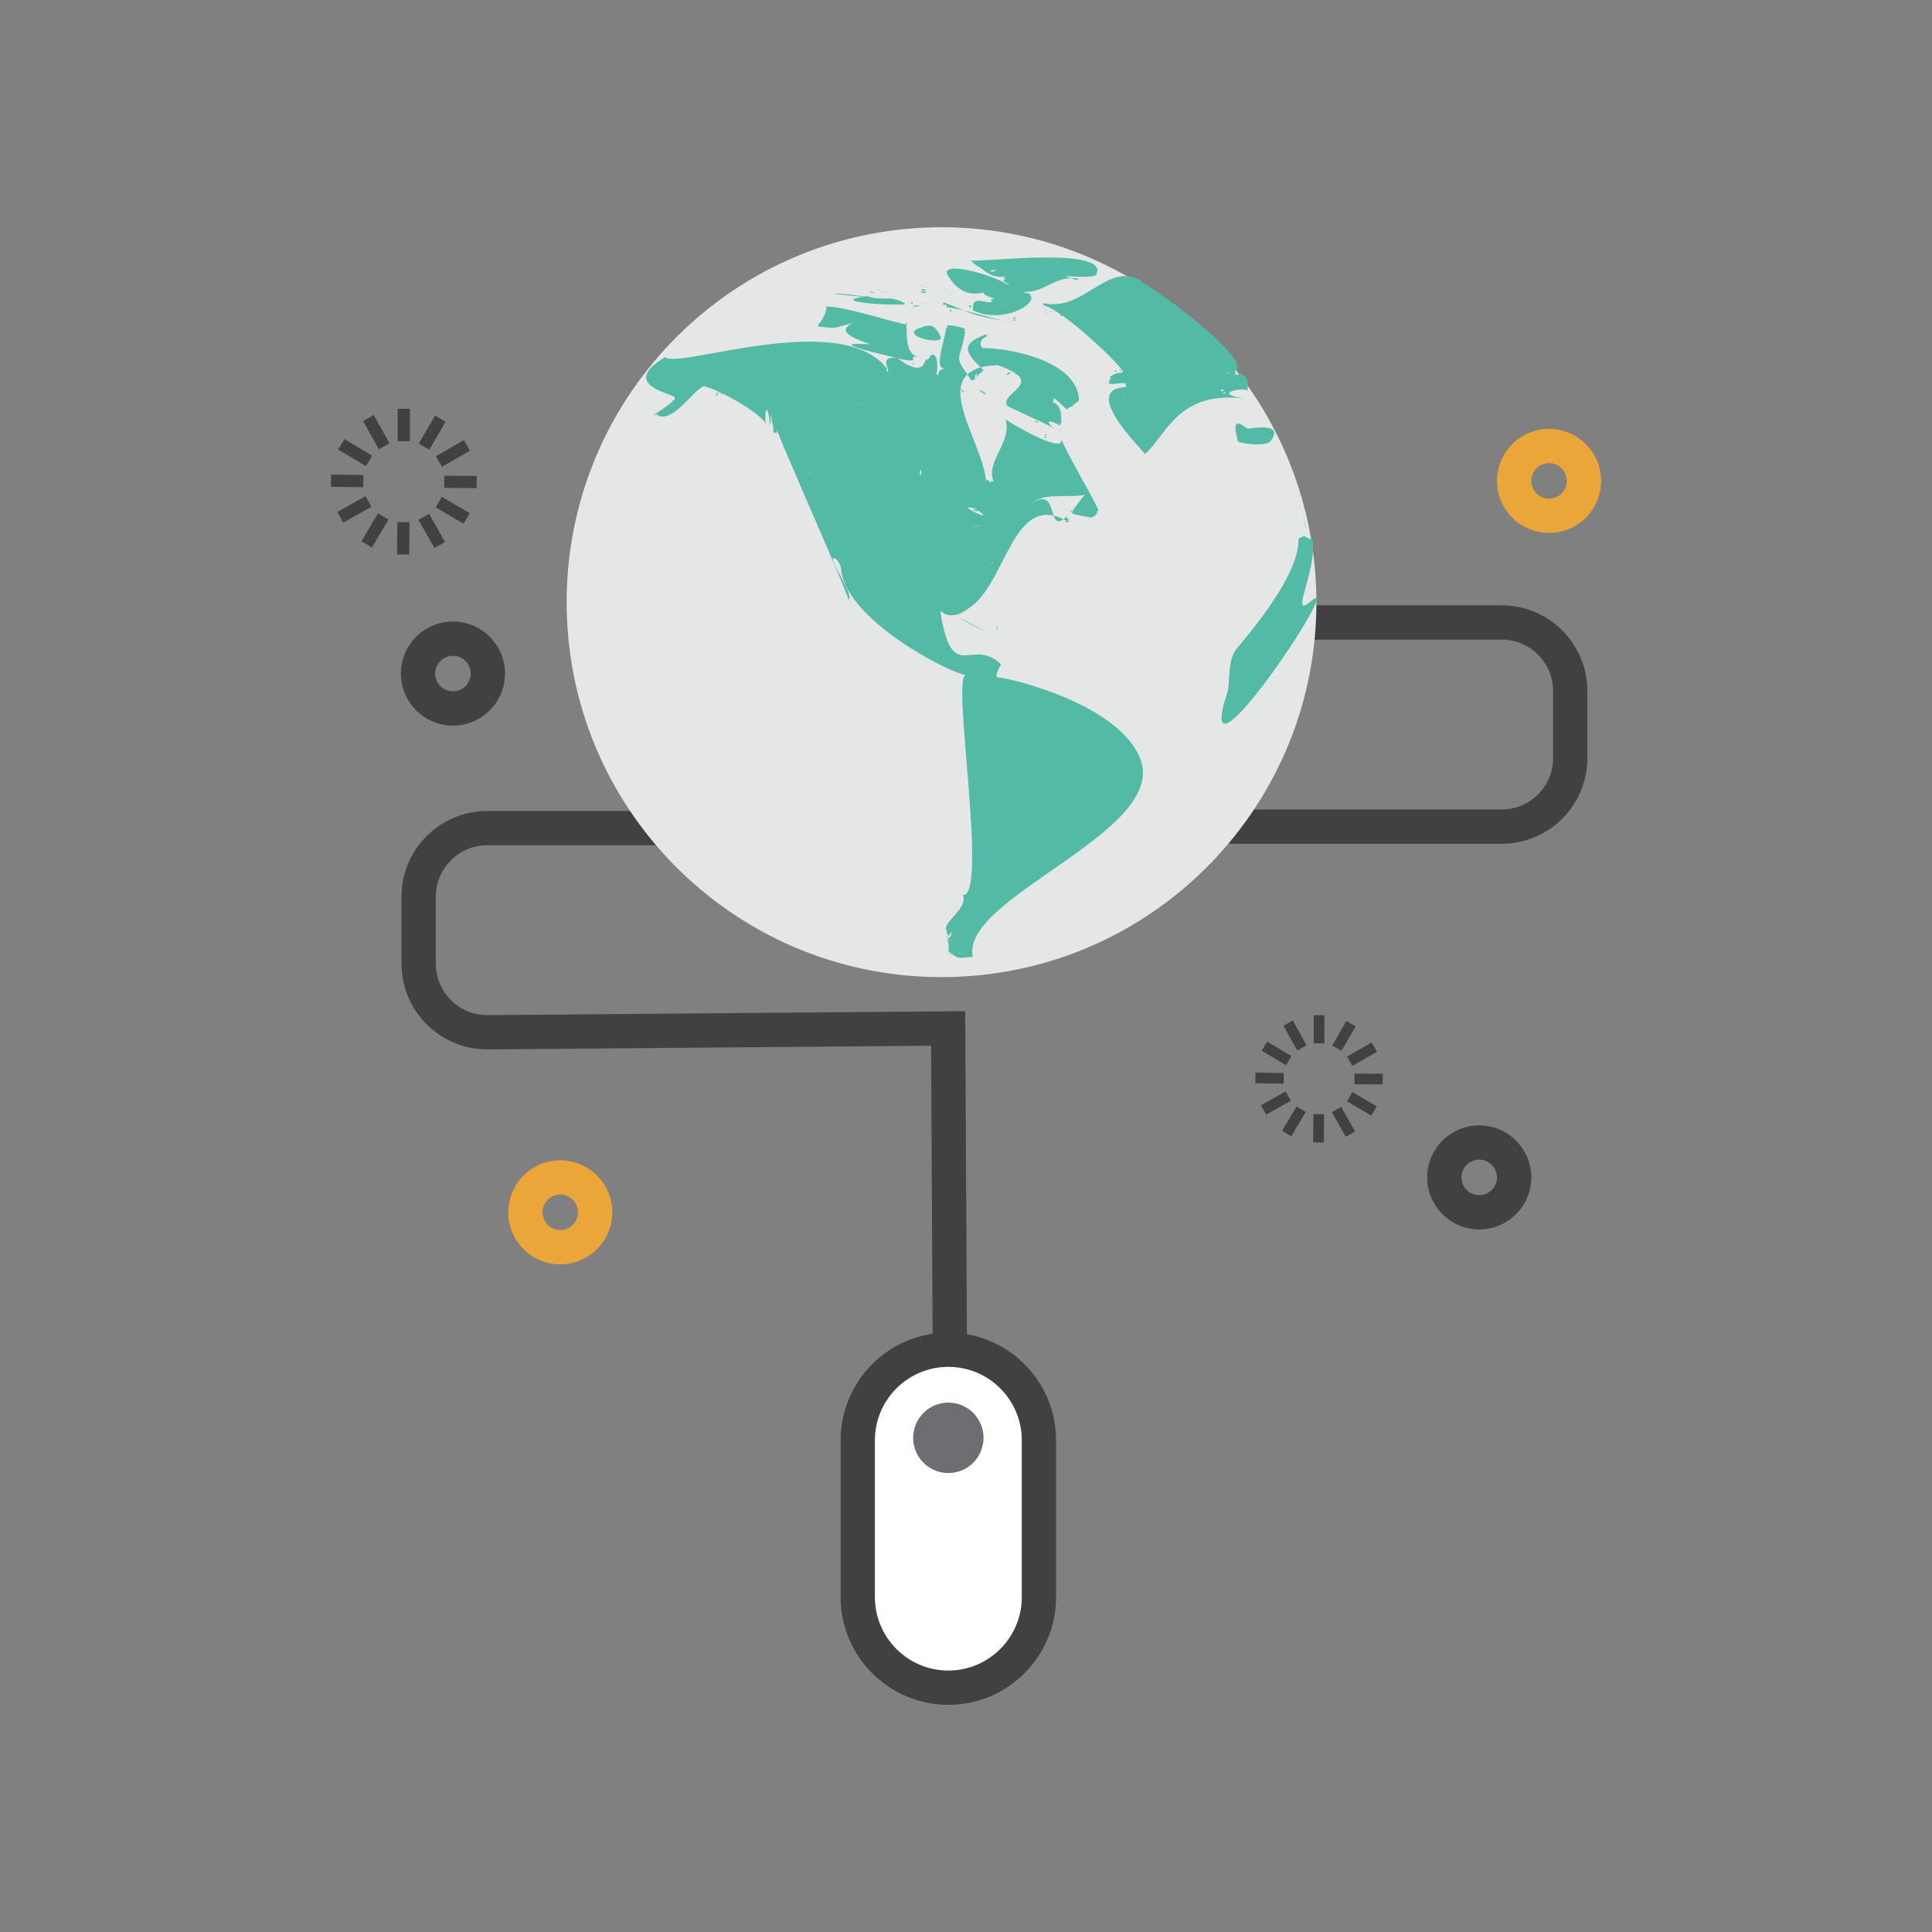 <?xml version="1.0" encoding="utf-8"?>
<!-- Generator: Adobe Illustrator 16.0.0, SVG Export Plug-In . SVG Version: 6.00 Build 0)  -->
<!DOCTYPE svg PUBLIC "-//W3C//DTD SVG 1.1//EN" "http://www.w3.org/Graphics/SVG/1.1/DTD/svg11.dtd">
<svg version="1.1" id="图形" xmlns="http://www.w3.org/2000/svg" xmlns:xlink="http://www.w3.org/1999/xlink" x="0px" y="0px"
	 width="1000.637px" height="1000.678px" viewBox="0 0 1000.637 1000.678" enable-background="new 0 0 1000.637 1000.678"
	 xml:space="preserve">
<rect x="0" y="0" width="1000.637" height="1000.678" fill="#808080" stroke="none"/>
<path fill="#272636" d="M860.381,769.194"/>
<g id="XMLID_789_">
	<path id="XMLID_504_" fill="#FFFFFF" d="M491.175,874.104L491.175,874.104c-25.801,0-46.919-21.119-46.919-46.928V745.97
		c0-25.791,21.119-46.903,46.919-46.903l0,0c25.801,0,46.905,21.112,46.905,46.903v81.206
		C538.08,852.984,516.977,874.104,491.175,874.104z"/>
	<g id="XMLID_506_">
		<path id="XMLID_1381_" fill="#414042" d="M491.175,882.978c-30.768,0-55.794-25.035-55.794-55.802V745.97
			c0-30.75,25.026-55.785,55.794-55.785c30.768,0,55.795,25.035,55.795,55.785v81.206
			C546.971,857.942,521.943,882.978,491.175,882.978z M491.175,707.933c-20.98,0-38.045,17.064-38.045,38.037v81.206
			c0,20.973,17.065,38.044,38.045,38.044c20.981,0,38.045-17.071,38.045-38.044V745.97
			C529.221,724.997,512.156,707.933,491.175,707.933z"/>
	</g>
	<g id="XMLID_702_">
		<g id="XMLID_742_">
			<rect id="XMLID_755_" x="680.428" y="525.771" fill="#414042" width="5.52" height="14.639"/>
		</g>
		<g id="XMLID_741_">
			<polygon id="XMLID_754_" fill="#414042" points="694.756,544.27 689.986,541.502 697.314,528.825 702.1,531.603 			"/>
		</g>
		<g id="XMLID_740_">
			<polygon id="XMLID_753_" fill="#414042" points="700.457,552.021 697.703,547.217 710.414,539.939 713.156,544.742 			"/>
		</g>
		<g id="XMLID_739_">
			<polygon id="XMLID_752_" fill="#414042" points="716.137,561.644 701.498,561.587 701.514,556.058 716.17,556.107 			"/>
		</g>
		<g id="XMLID_738_">
			<polygon id="XMLID_751_" fill="#414042" points="710.242,577.78 697.605,570.381 700.391,565.617 713.027,573.011 			"/>
		</g>
		<g id="XMLID_737_">
			<polygon id="XMLID_750_" fill="#414042" points="697.045,588.773 689.822,576.047 694.627,573.304 701.857,586.053 			"/>
		</g>
		<g id="XMLID_736_">
			<polygon id="XMLID_749_" fill="#414042" points="685.646,591.736 680.127,591.688 680.266,577.04 685.785,577.081 			"/>
		</g>
		<g id="XMLID_735_">
			<polygon id="XMLID_748_" fill="#414042" points="668.785,588.527 664.023,585.703 671.473,573.108 676.242,575.924 			"/>
		</g>
		<g id="XMLID_734_">
			<polygon id="XMLID_747_" fill="#414042" points="655.791,577.292 653.088,572.474 665.854,565.292 668.557,570.111 			"/>
		</g>
		<g id="XMLID_733_">
			<polygon id="XMLID_746_" fill="#414042" points="664.82,561.262 650.182,561.05 650.254,555.521 664.893,555.733 			"/>
		</g>
		<g id="XMLID_732_">
			<polygon id="XMLID_745_" fill="#414042" points="666.033,551.71 653.461,544.204 656.295,539.45 668.867,546.974 			"/>
		</g>
		<g id="XMLID_731_">
			<polygon id="XMLID_744_" fill="#414042" points="671.861,544.058 664.756,531.268 669.584,528.556 676.699,541.371 			"/>
		</g>
	</g>
	<g id="XMLID_743_">
		<g id="XMLID_778_">
			<rect id="XMLID_779_" x="205.974" y="211.749" fill="#414042" width="6.326" height="16.748"/>
		</g>
		<g id="XMLID_776_">
			<polygon id="XMLID_777_" fill="#414042" points="222.38,232.917 216.909,229.743 225.311,215.234 230.782,218.41 			"/>
		</g>
		<g id="XMLID_774_">
			<polygon id="XMLID_775_" fill="#414042" points="228.901,241.776 225.75,236.296 240.292,227.959 243.434,233.439 			"/>
		</g>
		<g id="XMLID_772_">
			<polygon id="XMLID_773_" fill="#414042" points="246.846,252.808 230.09,252.718 230.123,246.408 246.886,246.474 			"/>
		</g>
		<g id="XMLID_770_">
			<polygon id="XMLID_771_" fill="#414042" points="240.096,271.249 225.645,262.789 228.836,257.326 243.287,265.793 			"/>
		</g>
		<g id="XMLID_768_">
			<polygon id="XMLID_769_" fill="#414042" points="225.001,283.835 216.746,269.27 222.233,266.136 230.505,280.709 			"/>
		</g>
		<g id="XMLID_766_">
			<polygon id="XMLID_767_" fill="#414042" points="211.967,287.214 205.649,287.141 205.795,270.402 212.114,270.466 			"/>
		</g>
		<g id="XMLID_764_">
			<polygon id="XMLID_765_" fill="#414042" points="192.663,283.534 187.224,280.327 195.749,265.891 201.195,269.115 			"/>
		</g>
		<g id="XMLID_762_">
			<polygon id="XMLID_763_" fill="#414042" points="177.796,270.695 174.703,265.175 189.317,256.976 192.411,262.471 			"/>
		</g>
		<g id="XMLID_760_">
			<polygon id="XMLID_761_" fill="#414042" points="188.136,252.352 171.38,252.125 171.47,245.797 188.226,246.025 			"/>
		</g>
		<g id="XMLID_758_">
			<polygon id="XMLID_759_" fill="#414042" points="189.52,241.426 175.142,232.836 178.382,227.406 192.76,236.011 			"/>
		</g>
		<g id="XMLID_756_">
			<polygon id="XMLID_757_" fill="#414042" points="196.196,232.681 188.055,218.035 193.583,214.958 201.716,229.612 			"/>
		</g>
	</g>
	<g id="XMLID_502_">
		<path id="XMLID_1380_" fill="#414042" d="M777.768,437.012H588.297v-17.749h189.471c14.672,0,26.623-11.944,26.623-26.631v-34.74
			c0-14.688-11.951-26.623-26.623-26.623H536.369v-17.765h241.398c24.459,0,44.373,19.914,44.373,44.388v34.74
			C822.141,417.114,802.227,437.012,777.768,437.012z"/>
	</g>
	<g id="XMLID_503_">
		<path id="XMLID_1379_" fill="#414042" d="M483.059,697.536l-0.823-155.921l-229.83,1.905c-24.539,0-44.445-19.897-44.445-44.372
			V464.4c0-24.474,19.906-44.372,44.38-44.372H493.74v17.749H252.341c-14.688,0-26.623,11.944-26.623,26.623v34.748
			c0,14.68,11.935,26.623,26.623,26.623l247.562-2.051l0.913,173.709L483.059,697.536z"/>
	</g>
	<g id="XMLID_501_">
		<polygon id="XMLID_705_" fill="#A6A8AB" points="645.412,190.19 645.402,190.19 645.412,190.207 		"/>
		<path id="XMLID_704_" fill="#A6A8AB" d="M644.686,189.197c0.115,0.074,0.416-0.179,0.211-0.154
			C644.717,189.018,644.523,189.148,644.686,189.197z"/>
		<path id="XMLID_703_" fill="#E5E7E7" d="M681.777,308.521c1.873,107.225-83.482,195.675-190.708,197.516
			c-107.241,1.921-195.724-83.517-197.556-190.75C291.64,208.07,377.054,119.586,484.297,117.73
			C591.512,115.866,679.914,201.312,681.777,308.521z"/>
		<path id="XMLID_507_" fill="#53BBA5" d="M671.984,252.059C674.24,251.725,671.848,252.125,671.984,252.059L671.984,252.059z
			 M673.703,255.552C670.787,260.681,673.492,256.463,673.703,255.552L673.703,255.552z M593.004,235.279
			c0.658-0.578-34.807-33.869-9.607-34.846c-0.621-0.407-0.344-1.751,0.023-2.044c-0.822-0.106-0.48,0.326-0.35,0.92
			c-0.521-1.938-5.34,0.049-8.613-0.611c-0.986-0.17,0.887-0.984,0.162-1.099c0.033,0-0.041-0.912-0.1-1.009
			c1.15-0.082,1.189-0.456,0.164-1.116c-0.129-0.212,5.545-4.283,6.92-1.384c-0.455-0.838-1.67-1.392,0.049-1.392
			c-0.324-2.337-18.604-20.289-31.59-29.367c-0.064,0.554-0.568,0.782-1.016-0.708c-3.697-2.516-6.906-4.25-8.996-4.543
			c1.188,0.065-0.107-1.058,0.162-1.123c20.223,4.738,32.078-19.622,48.346-12.717c0.445,0.114,1.049,0.391,1.691,0.855
			c0.246,0.122,0.457,0.187,0.693,0.326c-0.139-0.008-0.188-0.041-0.318-0.065c0.424,0.366,0.855,0.79,1.238,1.369
			c-1.807-3.054,53.734,36.026,48.729,44.762c-0.4-0.139-0.449,0-0.092,0.138c-0.26,0.398-0.617,0.765-1.188,1.009
			c1.449,0.863,1.279,1.172-0.537,0.937c3.857,1.384,2.979-0.122,1.922-0.594c7.018,1.441,5.217,6.53,5.553,9.656
			c-0.229-2.605-20.533,0.985-1.547,3.785C610.035,202.175,604.311,225.118,593.004,235.279z M581.588,191.591
			C582.467,191.591,582.207,191.419,581.588,191.591L581.588,191.591z M581.441,194.872
			C581.475,194.872,584.445,193.936,581.441,194.872L581.441,194.872z M576.916,210.584
			C577.469,210.3,575.58,210.26,576.916,210.584L576.916,210.584z M578.494,204.715
			C579.414,204.259,579.934,203.844,578.494,204.715L578.494,204.715z M581.947,203.168
			C578.381,202.858,582.662,203.291,581.947,203.168L581.947,203.168z M580.822,208.493
			C580.822,208.493,582.238,209.43,580.822,208.493L580.822,208.493z M581.996,205.807
			C585.432,208.917,578.902,202.647,581.996,205.807L581.996,205.807z M635.982,191.933
			C635.52,192.128,637.717,192.633,635.982,191.933L635.982,191.933z M633.125,202.647
			C635.813,200.677,630.014,202.232,633.125,202.647L633.125,202.647z M634.314,203.884
			C636.658,202.37,631.268,203.641,634.314,203.884L634.314,203.884z M635.648,193.13
			C634.525,193.708,639.377,193.268,635.648,193.13L635.648,193.13z M644.703,206.416
			C645.223,206.458,644.408,206.36,644.703,206.416L644.703,206.416z M640.697,192.975c-0.156-0.065-0.311-0.098-0.473-0.114
			C640.404,192.886,640.525,192.942,640.697,192.975z M633.125,202.647C633.387,202.459,632.637,202.582,633.125,202.647
			L633.125,202.647z M641.217,191.77c-0.275-0.179-0.455-0.228-0.625-0.285c-0.01,0.057-0.051,0.105-0.092,0.138
			C640.68,191.689,640.908,191.745,641.217,191.77z M580.197,192.022C582.207,191.379,578.965,191.266,580.197,192.022
			L580.197,192.022z M370.558,205.358c0.129,0.236,1.725-1.058,1.587-1.131C371.859,203.95,370.379,205.13,370.558,205.358z
			 M334.271,215.536C338.276,216.097,326.853,214.388,334.271,215.536L334.271,215.536z M373.245,203.763
			c-0.033,0.22,0.814,0.479,0.846,0.155C374.106,203.641,373.276,203.478,373.245,203.763z M472.002,157.054
			C474.02,158.952,471.498,154.596,472.002,157.054L472.002,157.054z M475.38,158.845c1.425-0.228,0.579-0.472-0.399-0.603
			c0.105-0.098,0.244-0.179,0.351-0.285c-0.317,0.089-0.465,0.155-0.725,0.245c-0.887-0.106-1.611-0.057-0.766,0.228
			c-2.499,0.903-0.781,0.806,0.57,0.154C474.688,158.666,474.917,158.739,475.38,158.845z M475.38,158.845
			C475.869,158.952,476.43,158.682,475.38,158.845L475.38,158.845z M474.03,147.447C474.778,147.643,474.306,147.447,474.03,147.447
			L474.03,147.447z M474.03,147.447C474.607,147.609,476.22,147.513,474.03,147.447L474.03,147.447z M475.242,146.47
			C474.476,146.413,475.072,146.47,475.242,146.47L475.242,146.47z M472.108,145.184
			C481.429,150.068,483.376,150.696,472.108,145.184L472.108,145.184z M472.108,145.184
			C472.734,145.493,471.498,144.874,472.108,145.184L472.108,145.184z M540.838,226.616c0.189,0.269,1.428-0.163,1.068-0.512
			C541.547,225.793,540.652,226.29,540.838,226.616z M471.343,153.634c0.432,0-5.235-0.439-0.26-0.008
			C471.417,153.634,471.417,153.634,471.343,153.634z M479.525,151.754c0.749-0.09-1.172-0.977-2.248-0.92
			C476.406,150.939,477.587,151.909,479.525,151.754z M484.263,142.439C489.27,143.604,480.095,141.406,484.263,142.439
			L484.263,142.439z M525.818,165.48c-0.303-0.138-1.652,0.229-1.254,0.481C525.004,166.246,526.617,165.814,525.818,165.48z
			 M507.264,316.67c-0.725-0.041-0.383-0.025-0.155,0C507.247,316.686,507.645,316.711,507.264,316.67z M481.227,157.208
			C483.645,157.975,478.157,156.208,481.227,157.208L481.227,157.208z M481.854,160.042
			C480.257,159.521,481.316,160.376,481.854,160.042L481.854,160.042z M479.508,157.225
			C478.988,157.771,480.184,156.565,479.508,157.225L479.508,157.225z M476.838,157.559
			C469.592,159.724,496.851,152.096,476.838,157.559L476.838,157.559z M481.3,158.373c0,0-0.041,0-0.229-0.065
			C477.864,157.225,483.025,158.984,481.3,158.373z M560.111,144.435c-2.053-0.326-3.828-0.399-5.447-0.326
			C561.406,146.332,555.078,143.971,560.111,144.435z M516.26,139.753c-0.123,0-0.17,0.017-0.293,0.017
			C516.09,139.77,516.244,139.77,516.26,139.753z M503.779,136.406c-0.678-0.187-1.353-0.374-1.588-0.496
			C502.916,136.276,503.412,136.391,503.779,136.406z M528.188,142.171c0.016,0.04,0.041,0.065,0.072,0.187
			C528.342,142.595,528.203,142.204,528.188,142.171z M528.504,142.936c-0.016-0.016-0.016-0.016-0.016-0.016
			c-0.025-0.025-0.025-0.025-0.041,0c0.016,0,0.016,0.016,0.016,0.016C528.488,142.936,528.488,142.936,528.504,142.936z
			 M490.826,142.529c-4.413-7.678,22.625-0.781,31.694,5.268c0.172-1.034-5.201-2.923-1.611-2.89
			c-1.563-0.667-1.424-1.025,0.4-1.075c-2.15-0.089-1.686-0.375,1.35-0.871c-10.943,2.451-14.1-5.74-18.342-5.74
			c2.287-0.008,0.848-0.448-0.537-0.815c0.692,0,0.594-0.553-1.426-1.611c3.127,1.563,67.387-7.181,66.021,5.829
			c-0.473,0.245-0.537,0.603-0.172,1.075c-0.365,2.85-14.238,1.14-16.486,1.433c1.197,0.383,2.15,0.7,2.947,0.977
			c-9.924,0.383-13.719,7.083-24.1,7.083c-1.824-0.049,3.135,1.237,1.873,0.537c7.799,4.479-12.555,16.723-28.309,9.07
			c-0.488-0.195-0.164-2.263-0.09-2.735c0.709-4.991,8.232,0.098,10.674-2.052c-1.205,0.473-1.57,0.334-1.018-0.439
			c-1.873-0.212,0.521-0.619,1.18-0.888c-1.09-0.497-6.123-2.068-5.52-3.225c-8.142,2.149-14.142-1.636-18.49-8.866
			c0.05,0.098,0.074,0.163-0.04-0.049C490.694,142.318,490.761,142.423,490.826,142.529z M536.338,135.145
			C535.994,134.835,535.018,135.739,536.338,135.145L536.338,135.145z M515.859,135.633
			C514.697,134.892,515.691,135.87,515.859,135.633L515.859,135.633z M516.26,139.753c-0.602,0-0.488,0.017-0.293,0.017
			C510.398,139.875,513.719,141.862,516.26,139.753z M531.102,151.827C529.092,151.436,529.986,151.771,531.102,151.827
			L531.102,151.827z M529.123,152.364C530.393,151.664,528.953,152.364,529.123,152.364L529.123,152.364z M528.463,142.936
			c0.277,0.749,0.189,0.498,0.041,0c0.945-0.39,1.354-0.553-0.016-0.041c-0.197-0.513-0.406-1.05-0.301-0.724
			c0,0,0,0.016,0.072,0.187c0.082,0.252,0.156,0.382,0.188,0.562c-0.537,0.188-1.293,0.472-2.441,0.912
			C521.959,145.493,526.42,143.783,528.463,142.936z M520.852,158.618C522.334,158.666,520.664,158.218,520.852,158.618
			L520.852,158.618z M515.186,157.185C515.658,157.111,514.957,157.208,515.186,157.185L515.186,157.185z M514.908,153.178
			C514.713,154.457,514.844,153.749,514.908,153.178L514.908,153.178z M513.379,150.117
			C512.482,150.451,514.697,149.718,513.379,150.117L513.379,150.117z M526.006,143.832
			C525.557,144.02,526.42,143.669,526.006,143.832L526.006,143.832z M501.475,157.478c-0.261,0.097-0.172,0.082-0.048,0.033
			C501.703,157.42,506.727,155.36,501.475,157.478z M476.268,188.399c3.192,0-1.025-0.123-0.179-0.033
			C476.072,188.366,476.129,188.383,476.268,188.399z M508.736,202.419c-0.373-0.31,0.537,1.961,1.531,1.807
			C511.162,204.072,509.096,202.753,508.736,202.419z M451.892,148.481C452.779,148.408,449.107,148.685,451.892,148.481
			L451.892,148.481z M537.445,218.84c0.357-0.553-0.766-0.887-1.418-0.952C535.344,217.855,537.256,219.191,537.445,218.84z
			 M455.914,150.615C447.146,148.277,467.718,154.147,455.914,150.615L455.914,150.615z M472.865,188.733
			c0.391,0.123,0.553-0.838,0.041-0.626C472.409,188.334,472.588,188.643,472.865,188.733z M540.881,161.825
			c0.398,0.212,1.855,0.351,1.645,0.293C541.988,161.89,540.48,161.597,540.881,161.825z M521.34,194.278
			c0.383,0.016,1.506-0.603,1.873-1.075c0.732,0,1.025-0.017,0.033-0.017c0.121-0.179,0.139-0.309,0.016-0.398
			c-0.244-0.139-0.635,0.089-1.059,0.383c-0.221,0-0.391,0-0.691,0c0.229,0.016,0.447,0.016,0.674,0.033
			C521.602,193.635,521.064,194.261,521.34,194.278z M516.674,325.684c0.09-0.326-0.861-0.701-0.846-0.35
			C515.813,325.715,516.568,326.058,516.674,325.684z M675.004,263.945c0.123,0.074,0.457-0.805,0.326-0.658
			C675.004,263.62,674.957,263.888,675.004,263.945z M673.148,255.844C672.994,255.73,672.92,256.724,673.148,255.844
			L673.148,255.844z M506.359,264.442c0.229-0.391-2.947-0.782-2.654-0.652C503.999,263.945,505.701,265.476,506.359,264.442z
			 M489.767,490.445c-0.048-0.073-0.065-0.089,0.098,0.058C491.038,491.642,489.735,490.372,489.767,490.445z M493.675,471.077
			C494.539,472.07,495.76,473.3,493.675,471.077L493.675,471.077z M492.958,494.809c-0.26-0.35-2.686-1.815-2.352-1.505
			C490.916,493.629,493.219,495.176,492.958,494.809z M529.123,334.2C536.215,335.185,529.678,334.265,529.123,334.2L529.123,334.2z
			 M529.123,334.2C527.91,334.045,530.354,334.371,529.123,334.2L529.123,334.2z M511.131,327.401
			C487.194,314.48,499,321.775,511.131,327.401L511.131,327.401z M511.131,327.401C511.529,327.572,510.773,327.214,511.131,327.401
			L511.131,327.401z M496.134,318.47C500.432,317.949,497.396,317.998,496.134,318.47L496.134,318.47z M661.654,268.497
			c24.846-2.996-0.449-0.082-0.018,0C661.57,268.497,661.523,268.513,661.654,268.497z M671.707,253.776
			c1.49,1.221,0.449,0.375,0.123,0.106C671.781,253.825,671.439,253.532,671.707,253.776z M674.834,266.225
			C676.029,273.755,677.814,279.016,674.834,266.225L674.834,266.225z M643.074,192.576
			C643.701,193.463,643.074,192.576,643.074,192.576L643.074,192.576z M678.832,311.541c-11.496,9.469,3.469-15.322,0.92-32.68
			c-1.385,0.953-3.037-0.839-4.088-1.075c-0.969-0.122-3.803,1.229-3.117,1.905c0,12.954-12.125,32.763-31.654,55.803
			c-5.293,6.033-3.664,16.389-5.08,22.805C615.719,418.53,698.844,293.589,678.832,311.541z M370.671,204.259
			c0.164,0.228,1.775-1.075,1.612-1.14C372.006,202.826,370.525,204.014,370.671,204.259z M340.629,303.18
			c-0.016,0,0.015,0.016,0.122,0.089C343.999,304.841,339.937,302.708,340.629,303.18z M360.673,207.923
			C362.839,211.082,358.678,204.764,360.673,207.923L360.673,207.923z M334.409,214.436
			C338.398,214.925,327.024,213.329,334.409,214.436L334.409,214.436z M328.58,216.96
			C328.375,218.344,328.449,220.396,328.58,216.96L328.58,216.96z M328.58,216.96C328.563,217.147,328.677,216.366,328.58,216.96
			L328.58,216.96z M403.628,231.827C403.075,231.565,404.5,232.225,403.628,231.827L403.628,231.827z M403.628,231.827
			C396.871,228.651,400.046,230.198,403.628,231.827L403.628,231.827z M472.784,161.271
			C470.911,162.085,470.252,162.729,472.784,161.271L472.784,161.271z M542.053,224.987c-0.342-0.31-1.238,0.212-1.033,0.472
			C541.238,225.793,542.428,225.354,542.053,224.987z M477.425,149.759c-0.88,0.106,0.317,1.018,2.262,0.88
			C480.413,150.59,478.515,149.637,477.425,149.759z M549.25,222.937C550.43,219.053,547.393,227.447,549.25,222.937L549.25,222.937
			z M525.965,164.366c-0.344-0.114-1.646,0.228-1.221,0.496C525.166,165.13,526.764,164.691,525.965,164.366z M487.21,147.675
			C496.769,156.549,493.822,153.455,487.21,147.675L487.21,147.675z M502.288,159.187c0.522,0.302,1.14-0.277,0.466-0.92
			C502.207,157.681,501.719,158.878,502.288,159.187z M476.513,186.429C478.573,185.59,474.754,187.064,476.513,186.429
			L476.513,186.429z M492.014,160.538c-0.52,0.082,0.049,0.929,0.758,0.815C493.309,161.304,492.55,160.474,492.014,160.538z
			 M476.528,169.78c-12,4.111,14.345,10.021,10.389,4.03C483.743,168.085,482.407,167.785,476.528,169.78z M517.441,215.551
			c-0.156-0.057-0.188-0.073-0.172-0.057C515.031,214.631,520.299,216.675,517.441,215.551z M494.489,163.958
			c0.065,0.066,0.097,0.098-0.129-0.13C487.08,156.712,495.922,165.464,494.489,163.958z M508.582,203.168
			c0.295-0.147-0.839-1.515-0.938-1.189C507.564,202.289,507.857,203.494,508.582,203.168z M512.711,213.158
			c-0.457,0.904-0.719,1.507-0.955,1.995c-1.512,1.156-2.27,1.767-0.041,0.065c-0.635,1.368-0.404,0.993,0.051-0.033
			c0.961-0.708,2.328-1.759,4.43-3.371c-0.555,0.366-2.816,2.084-4.373,3.281C512.084,214.542,512.393,213.833,512.711,213.158z
			 M500.971,161.507c3.711,1.531,7.049,2.499,19.523,4.796c-4.74-1.059-12.221-3.208-18.97-4.934c0.317-0.065,0.243-0.041-0.017,0
			c-0.75-0.188-1.491-0.342-2.2-0.537c0.571,0.244,1.124,0.472,1.645,0.675c-0.228,0.057-0.471,0.131-0.618,0.171
			C500.595,161.613,500.775,161.564,500.971,161.507z M524.076,166.955C524.484,166.971,523.441,166.824,524.076,166.955
			L524.076,166.955z M488.505,156.606c5.496,1.946,8.442,3.249,10.803,4.226c-3.744-0.896-7.075-1.612-9.232-1.726
			c0.733-0.847,0.162-1.303-1.709-1.384C487.967,157.575,489.198,156.859,488.505,156.606z M495.044,159.545
			C497.086,159.464,494.767,159.545,495.044,159.545L495.044,159.545z M520.494,166.303c1.488,0.341,2.783,0.603,3.582,0.651
			C522.797,166.71,521.633,166.499,520.494,166.303z M449.173,153.366C448.374,153.089,448.758,153.423,449.173,153.366
			L449.173,153.366z M468.761,157.225c-7.979-4.828-11.186-0.888-19.588-3.859c-0.716,0.089-1.336,0.188-1.906,0.269
			c0.277-0.211-14.72-2.174-14.72-1.384c9.933,1.133,13.849,1.466,14.574,1.401C427.345,156.834,471.417,158.813,468.761,157.225z
			 M522.463,212.889C522.105,213.426,520.785,215.788,522.463,212.889L522.463,212.889z M450.801,150.964
			c-1.108,0,0.415,0.619,1.441,0.75C453.13,151.852,451.892,150.964,450.801,150.964z M542.646,160.994
			c-0.506-0.195-2.027-0.488-1.645-0.277C541.418,160.913,542.883,161.043,542.646,160.994z M521.512,193.17
			C521.895,193.17,521.014,193.154,521.512,193.17L521.512,193.17z M516.813,324.593c0.092-0.351-0.83-0.7-0.83-0.351
			C515.967,324.593,516.701,324.951,516.813,324.593z M569.188,265.418C568.627,265.68,569.498,265.273,569.188,265.418
			L569.188,265.418z M568.771,265.599c0.156-0.074,0.246-0.082,0.416-0.18C569.221,265.403,569.035,265.5,568.771,265.599z
			 M640.875,228.212c-0.334,1.384,14.939,3.534,17.277,0.13c7.629-10.405-11.684-6.009-12.066-6.351
			C636.031,214.021,641.232,226.828,640.875,228.212z M675.186,262.838c0.111,0.089,0.389-0.773,0.291-0.692
			C675.186,262.544,675.127,262.814,675.186,262.838z M673.809,253.345c-0.301-0.024-0.611,0.188-0.383,0.252
			C673.637,253.687,674.125,253.321,673.809,253.345z M672.84,255.267C673.809,255.055,673.914,254.997,672.84,255.267
			L672.84,255.267z M494.75,469.953C492.388,469.432,497.624,470.897,494.75,469.953L494.75,469.953z M339.017,213.541
			C340.425,213.296,339.627,213.02,339.017,213.541L339.017,213.541z M545.609,267.113
			C545.715,267.194,545.701,267.178,545.609,267.113L545.609,267.113z M411.705,176.61
			C414.391,174.705,409.686,177.978,411.705,176.61L411.705,176.61z M550.74,268.92c-1.768-0.863-3.445-1.482-5.008-1.848
			C546.613,269.571,547.809,271.085,550.74,268.92z M519.223,190.573c2.811-0.318-3.76,0.35-0.291,0.024
			C518.945,190.598,519.012,190.598,519.223,190.573z M590.836,393.706c13.215,37.623-93.791,71.337-86.984,101.884
			c-7.262,0.416-7.164,1.84-13.108-3.395c1.156,1.075,0.571-2.849,0.048-6.17c0.165,0.098,0.31,0.195,0.473,0.292
			c0.277-0.057-0.399-1.669,0.635-0.635c-0.342,0.269,0.928-1.897,1.042-1.441c-0.228-0.211-1.058-1.099,0.211-1.099
			c0.432-1.018-1.025,0.195-0.952,0.228c-0.057-0.017-0.074-0.033-0.139-0.065c-0.147,0.896-0.383,1.596-0.798,1.515
			c0.049-0.961-0.196-1.189-0.7-0.684c0.163,0.22,0.163,0.448,0.048,0.667c-0.129-0.928-0.236-1.767-0.268-2.289
			c0,0,0.138-0.097,0.219-0.154c-4.022-3.843,11.602-12.025,8.027-18.824c13.628,1.563-6.187-115.179,1.726-113.754
			c-11.446-2.589-61.257-28.83-64.652-54.271c0.594-0.668-2.043-7.76-4.389-6.205c0.31,4.233,11.065,18.921,8.19,21.51
			c0.896-0.75-29.684-69.367-37.173-88.174c0.048,0.57,0.081,1.092,0.105,1.417c-0.537-0.188-0.594,0.194-0.122,1.131
			c-0.033-0.367-1.89-2.646-1.335-0.269c-0.065-0.261-0.374-1.783-0.707-1.644c1.26-0.587-1.67-7.702-0.539-9.542
			c-1.351,2.313,0.367,4.779-1.473,6.741c1.058-1.115-0.09-6.041-0.92-8.5c-0.031,0.187-0.203,0.244-0.554,0.139
			c0.31,0.627,0.384,1.001,0.236,1.164c0.685-0.105,0.408-0.065,0,0h-0.017c-0.276,0.048-0.585,0.082-0.683,0.105
			c0.447,1.116-0.26,4.991,0.537,6.204c-5.553-8.337-30.971-20.583-32.697-19.418c-5.781,2.72-15.046,18.4-23.253,15.136
			c-0.186-0.75-0.618-0.831-1.286-0.302c-0.651,0-0.114-0.326,0.277-0.545c-0.358,0.17-1.033,0.48-2.336,1.05
			c1.213-0.537,9.485-5.911,12.017-8.955c-0.171-0.27-0.301-0.619-0.041-0.905c-0.847-0.293-2.963-1.351-1.434-0.79
			c-9.671-3.208-22.715-8.435-3.646-19.874c4.078,3.672,33.876-5.316,62.917-7.563c-0.106,0.44-0.082,2.817,0.131,0.505
			c-0.008-0.261-0.024-0.407-0.065-0.505c21.258-1.628,42.108,0.382,52.113,13.711c-0.497-0.619-0.487,1.791,0.277,1.482
			c-0.089-0.75,0.057-0.969,0.417-0.7c-1.613-3.689-2.794-7.369,4.176-6.432c-2.459-1.019-40.619-8.834-13.67-7.157
			c-5.276-1.962-19.476-6.374-8.81-11.13c-11.333,3.038-7.872,2.98-18.562,1.905c0.878-0.683,0.928-1.074,0.112-1.123
			c1.532,0.26,5.48-8.109,4.104-8.028c0.863,0.154,0.888-0.211,0.163-1.092c8.72-0.659,37.304,8.924,41.653,9.103
			c0.643,3.794-1.059,15.616,6.188,16.813c-7.206-0.725,3.834,3.9-10.47,0.937c12.627,9.606,13.792,1.734,13.678,1.791
			c0.749,0.024,0.797-0.35,0.162-1.09c1.661,0.048,2.655-0.749,2.964-2.378c4.943-2.361,3.469,10.47,2.817,9.762
			c-0.252-0.317,1.897,0.562,1.637,0.562c-1.214-2.28,1.84-3.354,4.062-4.119c-8.654,3.907,0.929-19.752-0.609-20.802
			c1.685,1.107,0.797-1.018,0.447-0.822c1.181-0.602,9.916,1.066,9.761,2.149c-0.772,0.423-0.814,0.798-0.138,1.091
			c-2.735,15.779-5.877,11.968,1.123,22.063c-10.258,9.722,4.331,32.273,8.615,49.127c1.203-0.033,3.451-0.065,0,0.033
			c0.244,0.912,0.455,1.84,0.617,2.735c0.652,0.554,0.457,0.407,0,0c0.18,1.026,0.391,2.068,0.473,3.037
			c0.928-0.456,1.668-0.058,2.207,1.213c0.902-2.019,0.658-0.464,1.652-0.732c-1.922-4.861,0.033-9.583,2.338-14.435
			c-0.629-0.611-2.102-2.043-0.629-0.676c0.311,0.31,0.506,0.505,0.65,0.651c2.664-5.585,5.766-11.366,3.877-17.716
			c0.244,0.765,33.682,20.5,28.414,9.037c3.533,9.713,20.713,37.752,19.59,38.364c-2.289,1.368,0.414,0.813-0.082,1.075
			c0-0.017,0.016-0.017,0.047-0.032c-0.014,0.016-0.047,0.032-0.047,0.032l0,0c-0.797,0.594-1.498,1.237-2.135,1.962
			c-1.188,0.235-2.295,0.692-3.279,1.359c0.504-0.146,2.482-1.669,0.139-1.107c0.586-0.155-7.361-1.156-8.045-1.97
			c-3.957-4.82,3.16,2.255,0.156-1.092c-0.27-0.325,5.021-7.1,6.293-8.483c-4.527,0.904-9.949,0.488-15.063,0.7
			c0.244,0.171,0.83,0.644,2.076,1.628c4.525,3.916-1.336-0.945-2.109-1.628c-4.803,0.171-9.363,0.912-12.709,3.883
			c9.242-6.342,10.006,1.556,11.684,6.188c-0.139-0.017-0.244-0.058-0.342-0.074c0.082,0.074,0.172,0.097,0.219,0.114
			c-0.041,0-0.104-0.041-0.219-0.114c-21.486-4.527-25.801,36.345-43.41,47.873c-7.118,5.316-11.88,4.429-14.933,1.4
			c0.196,1.287,0.407,2.687,0.594,4.185c6.36,33.316,15.82,9.47,30.767,23.554c0.262,0.236-4.266,6.741-1.213,6.912
			c5.357,0.139,63.154,13.694,73.625,42.711c-0.129-0.391-0.342-0.945,0.016,0.041C591.016,394.146,590.943,393.992,590.836,393.706
			z M532.787,261.82C534.172,260.762,532.902,261.389,532.787,261.82L532.787,261.82z M495.515,270.589
			C495.531,269.897,495.474,270.695,495.515,270.589L495.515,270.589z M505.984,272.51
			C496.508,275.808,516.553,269.246,505.984,272.51L505.984,272.51z M513.361,291.863
			C515.625,291.863,513.084,291.252,513.361,291.863L513.361,291.863z M513.988,290.503
			C513.834,291.098,514.436,289.763,513.988,290.503L513.988,290.503z M517.529,281.531
			C517.838,282.418,518.621,280.904,517.529,281.531L517.529,281.531z M515.658,287.401
			C517.139,281.629,516.602,283.575,515.658,287.401L515.658,287.401z M511.195,271.745
			C510.072,271.745,509.813,272.063,511.195,271.745L511.195,271.745z M504.682,263.221
			C492.405,260.355,519.729,272.722,504.682,263.221L504.682,263.221z M490.467,207.695
			C490.238,207.939,492.063,208.07,490.467,207.695L490.467,207.695z M395.829,213.052c0.244-0.082,0.366,0.065,0.456,0.333
			c0.114-0.024,0.22-0.041,0,0l0,0c0.293-0.057,0.513-0.073,0.683-0.105C396.822,213.426,396.431,213.345,395.829,213.052z
			 M400.755,218.515c-0.024,0-0.024,0-0.024-0.024c-0.081-0.017-0.147-0.017-0.326-0.098
			C400.616,218.426,400.633,218.474,400.755,218.515z M401.015,219.321c-0.058-0.17-0.139-0.358-0.17-0.521
			c-0.09,0.065-0.074,0.114-0.277,0.179C400.755,219.012,400.876,219.207,401.015,219.321z M414.57,237.933
			C414.033,238.795,414.961,238.161,414.57,237.933L414.57,237.933z M419.994,245.488
			C424.105,248.224,412.747,240.188,419.994,245.488L419.994,245.488z M447.121,208.721
			C447.902,208.314,431.75,213.036,447.121,208.721L447.121,208.721z M458.895,191.233
			C459.286,191.281,457.869,191.038,458.895,191.233L458.895,191.233z M460.782,187.911
			C459.708,187.528,461.5,188.171,460.782,187.911L460.782,187.911z M475.869,240.848c0.048,0.098,0.105,0.17,0-0.024
			C470.634,230.036,478.279,245.797,475.869,240.848z M477.293,245.276C476.595,239.732,475.748,248.623,477.293,245.276
			L477.293,245.276z M499.993,348.642C501.785,349.164,500.293,348.618,499.993,348.642L499.993,348.642z M491.819,478.241
			c-0.032,0.106,0,0.163,0,0.277C491.949,478.273,492.014,478.095,491.819,478.241z M492.233,487.213
			C493.202,486.643,491.412,486.66,492.233,487.213L492.233,487.213z M493.968,490.502
			C493.968,491.724,494.049,488.239,493.968,490.502L493.968,490.502z M496.883,493.938
			C497.485,493.645,495.693,492.595,496.883,493.938L496.883,493.938z M556.496,378.832
			C556.172,379.458,557.781,378.018,556.496,378.832L556.496,378.832z M558.025,377.017
			C555.16,377.35,560.988,376.845,558.025,377.017L558.025,377.017z M490.14,485.316c0.425,0.081,0.54,0.236,0.277,0.497
			c0.131,0.065,0.262,0.163,0.375,0.212c-0.048-0.424-0.098-0.839-0.179-1.222C490.532,484.982,490.403,485.146,490.14,485.316z
			 M468.9,166.865c0.236,0.146,0.383,0.537,0.481,1.099C470.235,167.996,470.252,167.704,468.9,166.865z M407.341,177.424
			c0.017,0,0.033,0,0.066,0C407.374,177.359,407.357,177.375,407.341,177.424z M410.443,175.519
			C409.149,175.349,407.684,175.747,410.443,175.519L410.443,175.519z M558.807,206.116c0,0.073,0.035,0.146,0.035,0.212
			C558.824,206.132,558.807,206.099,558.807,206.116z M521.355,177.481C521.146,177.253,522.016,178.117,521.355,177.481
			L521.355,177.481z M513.508,189.352c-2.1,0.204-3.957,0.513-5.586,0.953c-7.09-7.067-11.511-12.115,2.852-17.105
			c-0.164,0.203,0.08,0.464,0.805,0.773c-2.842,0.919-5.145,3.859-2.744,6.333c10.357-0.277,47.816,5.162,49.973,25.81
			c-0.057,0.089,0,2.409-0.129,1.335c0.09,0.553-3.012,1.979-2.215,2.133c-2.498-0.481,0.246,0.325-0.846,0.765
			c0,0-4.266,1.042-2.189,2.394c-1.59-1.059-7.436-7.116-7.631-6.481c0.123,0.179-0.113,2.036-0.682,2.003
			c6.129,1.84,4.102,11.04,4.736,11.422c-1.449-0.863-1.074,0.537-0.146,1.131c-6.172-3.777-9.07-3.24-3.605,1.368
			c-3.486-2.768-23.961-11.097-24.434-12.066c-2.02-3.337,2.703-6.139,5.463-9.119c-3.02,0.285-1.734,0.155,0.025-0.016
			c1.984-2.166,2.881-4.462-0.563-7.148c-0.123,0.025-0.188,0.081-0.416,0.057c-0.244-0.017-0.357-0.326-0.324-0.611
			c-2.15-1.433-5.506-3.013-10.699-4.722C517.889,189.539,514.338,189.271,513.508,189.352z M539.316,190.289
			C539.643,189.669,539.316,190.223,539.316,190.289L539.316,190.289z M542.33,215.772
			C542.898,217.595,541.938,214.062,542.33,215.772L542.33,215.772z M538.975,189.116
			C540.254,189.043,539.789,188.643,538.975,189.116L538.975,189.116z M537.582,188.228c-0.066,0-0.088,0.024,0.074-0.032
			C539.822,187.447,537.688,188.155,537.582,188.228z M509.617,187.813C507.264,187.618,511.408,188.025,509.617,187.813
			L509.617,187.813z M510.805,182.228C508.395,181.365,512.809,183.083,510.805,182.228L510.805,182.228z M553.189,270.345
			c1.645-0.79-1.594-0.383,0.164-1.099c1.377-0.79-1.482-0.253-0.668-1.051c-0.383-0.317-0.311-0.692,0.154-1.099
			c-0.797,0.807-1.475,1.384-2.1,1.824c0.561,0.285,1.041,0.423,1.611,0.733C551.27,270.068,552.115,270.833,553.189,270.345z
			 M510.773,173.199c0.324-0.122,0.617-0.253,0.959-0.351C511.18,172.931,510.887,173.061,510.773,173.199z M505.326,196.256
			c-1.337,0.807,1.083-6.351,0.398-0.855c1.221-1.677,2.491-2.426,3.688-3.614c-0.504-0.505-1.002-0.994-1.49-1.482
			c-3.045,0.814-5.267,2.084-6.92,3.614c0.701,0.977,1.441,2.037,2.313,3.29C503.918,196.737,504.6,196.426,505.326,196.256z
			 M521.355,177.481C528.895,184.931,521.895,177.994,521.355,177.481L521.355,177.481z M544.934,268.171
			C544.854,267.666,545.074,269.131,544.934,268.171L544.934,268.171z M531.012,182.749c0.521-0.391-1.285,0.936-0.113,0.089
			C530.719,182.977,530.508,183.124,531.012,182.749z M504.682,263.221C503.607,262.96,505.139,263.514,504.682,263.221
			L504.682,263.221z M497.518,201.654C500.627,205.579,499.179,201.719,497.518,201.654L497.518,201.654z M537.582,188.228
			c-0.016,0,0,0,0.074-0.032C537.826,188.123,537.672,188.171,537.582,188.228z M475.869,240.848c0-0.024,0-0.024,0-0.024
			C475.748,240.579,475.812,240.718,475.869,240.848z M532.379,333.207C532.982,333.548,531.34,332.604,532.379,333.207
			L532.379,333.207z M532.379,333.207C529.939,331.749,528.568,331,532.379,333.207L532.379,333.207z M525.053,330.365
			C524.271,330.112,525.852,330.625,525.053,330.365L525.053,330.365z M525.053,330.365
			C518.963,328.386,507.824,324.918,525.053,330.365L525.053,330.365z M508.15,330.438
			C509.813,332.017,502.98,325.39,508.15,330.438L508.15,330.438z M577.787,191.745c-0.482-0.154-0.678,0.611-0.057,0.66
			C578.51,192.56,578.291,191.811,577.787,191.745z M543.777,160.962c0.391,0.22,1.85,0.342,1.646,0.261
			C544.918,161.027,543.34,160.717,543.777,160.962z M673.035,252.14C672.693,252.214,670.861,252.653,673.035,252.14
			L673.035,252.14z"/>
	</g>
	<path id="XMLID_505_" fill="#6D6E71" d="M509.404,744.692c0,10.07-8.156,18.237-18.229,18.237
		c-10.071,0-18.229-8.167-18.229-18.237c0-10.081,8.158-18.246,18.229-18.246C501.248,726.446,509.404,734.611,509.404,744.692z"/>
	<g id="XMLID_780_">
		<path id="XMLID_1376_" fill="#EBA639" d="M802.291,276.027c-14.865,0-26.955-12.098-26.955-26.949
			c0-14.858,12.09-26.957,26.955-26.957c14.867,0,26.965,12.099,26.965,26.957C829.256,263.929,817.158,276.027,802.291,276.027z
			 M802.291,239.871c-5.08,0-9.199,4.12-9.199,9.208c0,5.073,4.119,9.201,9.199,9.201s9.207-4.128,9.207-9.201
			C811.498,243.99,807.371,239.871,802.291,239.871z"/>
	</g>
	<g id="XMLID_783_">
		<path id="XMLID_1373_" fill="#EBA639" d="M290.175,654.842c-14.858,0-26.949-12.09-26.949-26.948
			c0-14.852,12.09-26.949,26.949-26.949c14.867,0,26.957,12.098,26.957,26.949C317.132,642.752,305.042,654.842,290.175,654.842z
			 M290.175,618.692c-5.073,0-9.192,4.128-9.192,9.201c0,5.07,4.12,9.191,9.192,9.191c5.08,0,9.208-4.121,9.208-9.191
			C299.383,622.82,295.255,618.692,290.175,618.692z"/>
	</g>
	<g id="XMLID_781_">
		<path id="XMLID_1370_" fill="#414042" d="M766.143,636.774c-14.867,0-26.965-12.106-26.965-26.956
			c0-14.858,12.098-26.957,26.965-26.957c14.85,0,26.949,12.099,26.949,26.957C793.092,624.668,780.992,636.774,766.143,636.774z
			 M766.143,600.61c-5.08,0-9.209,4.119-9.209,9.208c0,5.073,4.129,9.199,9.209,9.199c5.064,0,9.193-4.126,9.193-9.199
			C775.336,604.729,771.207,600.61,766.143,600.61z"/>
	</g>
	<g id="XMLID_782_">
		<path id="XMLID_1367_" fill="#414042" d="M234.592,375.82c-14.858,0-26.949-12.099-26.949-26.965
			c0-14.851,12.09-26.949,26.949-26.949c14.866,0,26.965,12.098,26.965,26.949C261.557,363.721,249.458,375.82,234.592,375.82z
			 M234.592,339.654c-5.08,0-9.2,4.128-9.2,9.2c0,5.088,4.12,9.216,9.2,9.216s9.216-4.128,9.216-9.216
			C243.809,343.782,239.672,339.654,234.592,339.654z"/>
	</g>
</g>
</svg>
